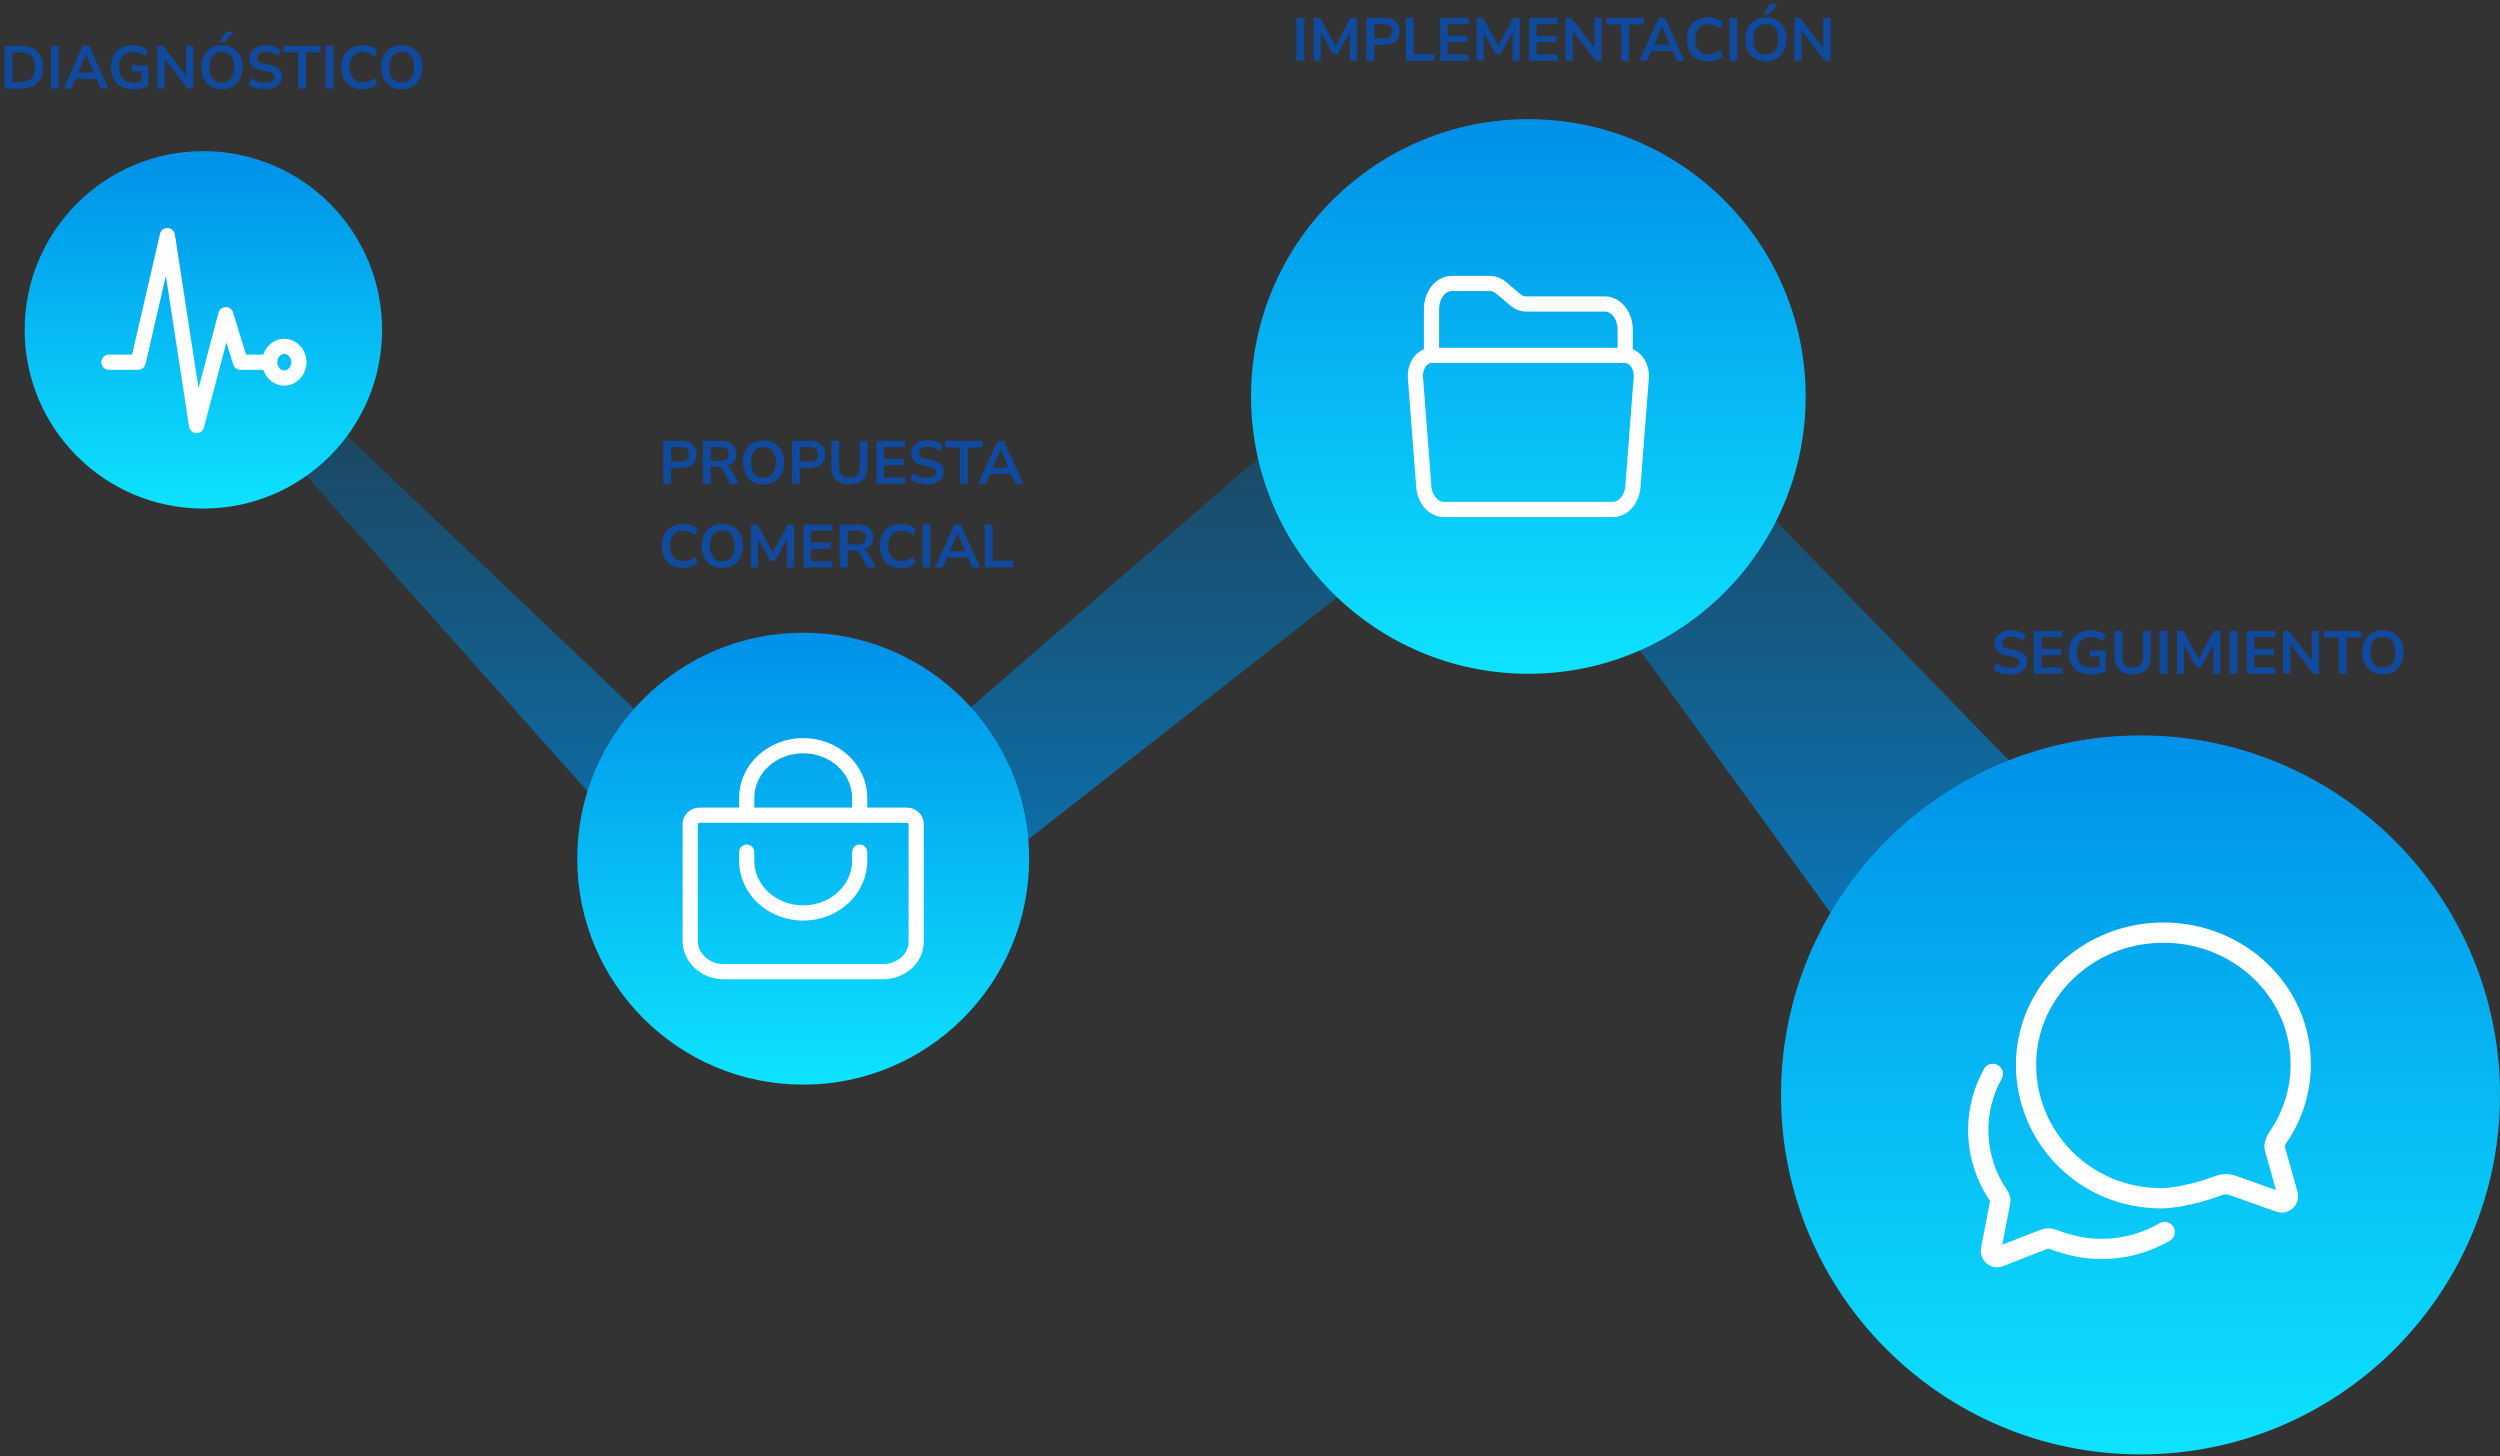 <svg width="987" height="575" viewBox="0 0 987 575" fill="none" xmlns="http://www.w3.org/2000/svg">
<rect x="0" y="0" width="987" height="575" fill="#333333" stroke="none"/>
<path d="M57.176 96.105L48.255 106.242L313.456 403.883L594.471 183.694L826.014 502.827L905.088 415.237L594.471 96.105L313.456 339.813L57.176 96.105Z" fill="url(#paint0_linear_48_79)"/>
<circle cx="845.073" cy="432.269" r="141.927" fill="url(#paint1_linear_48_79)"/>
<path d="M793.68 266.24C792.352 266.24 791.12 266.072 789.984 265.736C788.848 265.384 787.888 264.912 787.104 264.32L788.04 261.896C788.824 262.456 789.68 262.888 790.608 263.192C791.552 263.496 792.576 263.648 793.68 263.648C794.944 263.648 795.864 263.44 796.44 263.024C797.016 262.592 797.304 262.04 797.304 261.368C797.304 260.808 797.096 260.368 796.68 260.048C796.28 259.728 795.584 259.464 794.592 259.256L791.952 258.704C788.944 258.064 787.44 256.52 787.44 254.072C787.44 253.016 787.72 252.096 788.28 251.312C788.84 250.528 789.616 249.92 790.608 249.488C791.6 249.056 792.744 248.84 794.04 248.84C795.192 248.84 796.272 249.016 797.28 249.368C798.288 249.704 799.128 250.184 799.8 250.808L798.864 253.112C797.536 251.992 795.92 251.432 794.016 251.432C792.912 251.432 792.048 251.664 791.424 252.128C790.8 252.592 790.488 253.2 790.488 253.952C790.488 254.528 790.68 254.992 791.064 255.344C791.448 255.68 792.104 255.944 793.032 256.136L795.648 256.688C797.232 257.024 798.408 257.552 799.176 258.272C799.96 258.992 800.352 259.952 800.352 261.152C800.352 262.16 800.08 263.048 799.536 263.816C798.992 264.584 798.216 265.184 797.208 265.616C796.216 266.032 795.04 266.24 793.68 266.24ZM802.989 266V249.08H814.245V251.528H805.941V256.184H813.717V258.632H805.941V263.552H814.245V266H802.989ZM825.422 266.24C823.55 266.24 821.966 265.888 820.67 265.184C819.39 264.48 818.414 263.48 817.742 262.184C817.07 260.888 816.734 259.352 816.734 257.576C816.734 255.784 817.078 254.24 817.766 252.944C818.454 251.632 819.446 250.624 820.742 249.92C822.038 249.2 823.59 248.84 825.398 248.84C826.582 248.84 827.694 249.016 828.734 249.368C829.774 249.704 830.638 250.176 831.326 250.784L830.294 253.184C829.542 252.592 828.774 252.168 827.99 251.912C827.206 251.656 826.342 251.528 825.398 251.528C823.606 251.528 822.246 252.048 821.318 253.088C820.406 254.128 819.95 255.624 819.95 257.576C819.95 259.544 820.422 261.04 821.366 262.064C822.31 263.088 823.71 263.6 825.566 263.6C826.094 263.6 826.63 263.56 827.174 263.48C827.734 263.384 828.286 263.248 828.83 263.072V259.136H824.942V256.856H831.398V264.992C830.614 265.376 829.686 265.68 828.614 265.904C827.542 266.128 826.478 266.24 825.422 266.24ZM841.989 266.24C839.669 266.24 837.893 265.64 836.661 264.44C835.445 263.224 834.837 261.432 834.837 259.064V249.08H837.909V259.04C837.909 260.56 838.253 261.704 838.941 262.472C839.645 263.224 840.661 263.6 841.989 263.6C844.693 263.6 846.045 262.08 846.045 259.04V249.08H849.093V259.064C849.093 261.432 848.493 263.224 847.293 264.44C846.093 265.64 844.325 266.24 841.989 266.24ZM852.676 266V249.08H855.748V266H852.676ZM859.474 266V249.08H862.042L868.042 260.144L874.018 249.08H876.538V266H873.754V254.6L868.906 263.432H867.106L862.258 254.648V266H859.474ZM880.262 266V249.08H883.334V266H880.262ZM887.012 266V249.08H898.268V251.528H889.964V256.184H897.74V258.632H889.964V263.552H898.268V266H887.012ZM901.332 266V249.08H903.636L912.732 260.888V249.08H915.588V266H913.308L904.188 254.144V266H901.332ZM923.366 266V251.648H917.558V249.08H932.246V251.648H926.438V266H923.366ZM940.745 266.24C939.113 266.24 937.681 265.88 936.449 265.16C935.233 264.44 934.289 263.432 933.617 262.136C932.945 260.824 932.609 259.288 932.609 257.528C932.609 255.752 932.945 254.216 933.617 252.92C934.289 251.624 935.233 250.624 936.449 249.92C937.665 249.2 939.097 248.84 940.745 248.84C942.393 248.84 943.825 249.2 945.041 249.92C946.257 250.624 947.201 251.624 947.873 252.92C948.545 254.216 948.881 255.744 948.881 257.504C948.881 259.28 948.545 260.824 947.873 262.136C947.201 263.432 946.257 264.44 945.041 265.16C943.825 265.88 942.393 266.24 940.745 266.24ZM940.745 263.6C942.297 263.6 943.505 263.064 944.369 261.992C945.233 260.92 945.665 259.432 945.665 257.528C945.665 255.608 945.233 254.12 944.369 253.064C943.521 252.008 942.313 251.48 940.745 251.48C939.193 251.48 937.985 252.008 937.121 253.064C936.257 254.12 935.825 255.608 935.825 257.528C935.825 259.432 936.257 260.92 937.121 261.992C937.985 263.064 939.193 263.6 940.745 263.6Z" fill="#104A9E"/>
<path d="M898.038 453.23C897.726 452.107 898.412 450.548 899.067 449.425C899.268 449.09 899.486 448.768 899.723 448.458C905.326 440.132 908.323 430.326 908.332 420.291C908.425 391.531 884.157 368.199 854.15 368.199C827.98 368.199 806.145 386.01 801.029 409.654C800.264 413.158 799.877 416.735 799.875 420.322C799.875 449.113 823.207 473.069 853.214 473.069C857.987 473.069 864.413 471.634 867.937 470.667C871.462 469.7 874.956 468.421 875.86 468.078C876.787 467.728 877.77 467.549 878.761 467.548C879.842 467.543 880.913 467.756 881.912 468.171L899.598 474.441C899.985 474.605 900.395 474.71 900.814 474.753C901.476 474.753 902.111 474.49 902.579 474.022C903.047 473.554 903.31 472.92 903.31 472.258C903.288 471.972 903.236 471.69 903.154 471.415L898.038 453.23Z" stroke="white" stroke-width="8" stroke-miterlimit="10" stroke-linecap="round"/>
<path d="M786.762 423.971C782.671 431.321 780.691 439.659 781.043 448.063C781.395 456.468 784.064 464.611 788.755 471.593C789.475 472.682 789.881 473.524 789.756 474.089C789.631 474.653 786.035 493.388 786.035 493.388C785.948 493.826 785.981 494.28 786.13 494.701C786.279 495.122 786.538 495.496 786.88 495.783C787.337 496.147 787.905 496.343 788.49 496.338C788.802 496.339 789.111 496.276 789.397 496.151L806.931 489.289C808.138 488.813 809.484 488.836 810.674 489.351C816.582 491.653 823.114 493.094 829.648 493.094C838.417 493.104 847.033 490.791 854.618 486.391" stroke="white" stroke-width="8" stroke-miterlimit="10" stroke-linecap="round"/>
<circle cx="603.392" cy="156.525" r="109.486" fill="url(#paint2_linear_48_79)"/>
<path d="M511.848 24V7.08H514.92V24H511.848ZM518.646 24V7.08H521.214L527.214 18.144L533.19 7.08H535.71V24H532.926V12.6L528.078 21.432H526.278L521.43 12.648V24H518.646ZM539.434 24V7.08H546.778C548.634 7.08 550.066 7.544 551.074 8.472C552.082 9.4 552.586 10.696 552.586 12.36C552.586 14.024 552.082 15.328 551.074 16.272C550.066 17.2 548.634 17.664 546.778 17.664H542.506V24H539.434ZM542.506 15.24H546.298C548.506 15.24 549.61 14.28 549.61 12.36C549.61 10.456 548.506 9.504 546.298 9.504H542.506V15.24ZM555.09 24V7.08H558.162V21.384H566.274V24H555.09ZM568.567 24V7.08H579.823V9.528H571.519V14.184H579.295V16.632H571.519V21.552H579.823V24H568.567ZM582.935 24V7.08H585.503L591.503 18.144L597.479 7.08H599.999V24H597.215V12.6L592.367 21.432H590.567L585.719 12.648V24H582.935ZM603.723 24V7.08H614.979V9.528H606.675V14.184H614.451V16.632H606.675V21.552H614.979V24H603.723ZM618.043 24V7.08H620.347L629.443 18.888V7.08H632.299V24H630.019L620.899 12.144V24H618.043ZM640.076 24V9.648H634.268V7.08H648.956V9.648H643.148V24H640.076ZM647.204 24L654.86 7.08H657.38L665.036 24H661.916L660.236 20.088H651.98L650.324 24H647.204ZM656.084 10.416L653.036 17.64H659.18L656.132 10.416H656.084ZM674.408 24.24C672.648 24.24 671.136 23.888 669.872 23.184C668.624 22.464 667.664 21.456 666.992 20.16C666.32 18.848 665.984 17.304 665.984 15.528C665.984 13.752 666.32 12.216 666.992 10.92C667.664 9.624 668.624 8.624 669.872 7.92C671.136 7.2 672.648 6.84 674.408 6.84C675.544 6.84 676.616 7.016 677.624 7.368C678.648 7.72 679.488 8.224 680.144 8.88L679.136 11.328C678.416 10.72 677.68 10.28 676.928 10.008C676.176 9.72 675.368 9.576 674.504 9.576C672.792 9.576 671.488 10.096 670.592 11.136C669.696 12.16 669.248 13.624 669.248 15.528C669.248 17.432 669.696 18.904 670.592 19.944C671.488 20.984 672.792 21.504 674.504 21.504C675.368 21.504 676.176 21.368 676.928 21.096C677.68 20.808 678.416 20.36 679.136 19.752L680.144 22.2C679.488 22.84 678.648 23.344 677.624 23.712C676.616 24.064 675.544 24.24 674.408 24.24ZM682.825 24V7.08H685.897V24H682.825ZM697.159 24.24C695.527 24.24 694.095 23.88 692.863 23.16C691.647 22.44 690.703 21.432 690.031 20.136C689.359 18.824 689.023 17.288 689.023 15.528C689.023 13.752 689.359 12.216 690.031 10.92C690.703 9.624 691.647 8.624 692.863 7.92C694.079 7.2 695.511 6.84 697.159 6.84C698.807 6.84 700.239 7.2 701.455 7.92C702.671 8.624 703.615 9.624 704.287 10.92C704.959 12.216 705.295 13.744 705.295 15.504C705.295 17.28 704.959 18.824 704.287 20.136C703.615 21.432 702.671 22.44 701.455 23.16C700.239 23.88 698.807 24.24 697.159 24.24ZM697.159 21.6C698.711 21.6 699.919 21.064 700.783 19.992C701.647 18.92 702.079 17.432 702.079 15.528C702.079 13.608 701.647 12.12 700.783 11.064C699.935 10.008 698.727 9.48 697.159 9.48C695.607 9.48 694.399 10.008 693.535 11.064C692.671 12.12 692.239 13.608 692.239 15.528C692.239 17.432 692.671 18.92 693.535 19.992C694.399 21.064 695.607 21.6 697.159 21.6ZM696.079 5.64L698.911 1.464H702.031L698.215 5.64H696.079ZM708.418 24V7.08H710.722L719.818 18.888V7.08H722.674V24H720.394L711.274 12.144V24H708.418Z" fill="#104A9E"/>
<path d="M565.159 140.305V122.057C565.159 119.368 565.998 116.79 567.492 114.889C568.986 112.988 571.012 111.919 573.124 111.919H588.236C589.809 111.92 591.346 112.512 592.655 113.623L598.199 118.326C599.507 119.437 601.045 120.03 602.617 120.03H633.66C635.772 120.03 637.798 121.098 639.292 122.999C640.786 124.9 641.625 127.479 641.625 130.167V140.305" stroke="white" stroke-width="6" stroke-linecap="round" stroke-linejoin="round"/>
<path d="M647.977 149.061L644.747 190.993C644.747 193.679 643.91 196.254 642.419 198.155C640.929 200.056 638.906 201.126 636.796 201.131H569.988C567.878 201.126 565.855 200.056 564.365 198.155C562.874 196.254 562.037 193.679 562.037 190.993L558.807 149.061C558.737 147.945 558.849 146.823 559.136 145.765C559.424 144.707 559.88 143.736 560.477 142.913C561.073 142.091 561.798 141.434 562.603 140.985C563.409 140.537 564.279 140.305 565.159 140.305H641.645C642.523 140.308 643.391 140.543 644.194 140.993C644.998 141.444 645.719 142.1 646.314 142.923C646.908 143.745 647.363 144.714 647.649 145.771C647.936 146.827 648.047 147.947 647.977 149.061V149.061Z" stroke="white" stroke-width="6" stroke-linecap="round" stroke-linejoin="round"/>
<circle cx="317.105" cy="339.002" r="89.211" fill="url(#paint3_linear_48_79)"/>
<path d="M261.848 191V174.08H269.192C271.048 174.08 272.48 174.544 273.488 175.472C274.496 176.4 275 177.696 275 179.36C275 181.024 274.496 182.328 273.488 183.272C272.48 184.2 271.048 184.664 269.192 184.664H264.92V191H261.848ZM264.92 182.24H268.712C270.92 182.24 272.024 181.28 272.024 179.36C272.024 177.456 270.92 176.504 268.712 176.504H264.92V182.24ZM277.504 191V174.08H284.848C286.704 174.08 288.136 174.528 289.144 175.424C290.152 176.304 290.656 177.544 290.656 179.144C290.656 180.408 290.328 181.456 289.672 182.288C289.016 183.104 288.072 183.656 286.84 183.944C287.656 184.2 288.328 184.816 288.856 185.792L291.688 191H288.304L285.376 185.6C285.088 185.072 284.744 184.712 284.344 184.52C283.96 184.328 283.464 184.232 282.856 184.232H280.576V191H277.504ZM280.576 181.952H284.32C286.56 181.952 287.68 181.04 287.68 179.216C287.68 177.408 286.56 176.504 284.32 176.504H280.576V181.952ZM301.424 191.24C299.792 191.24 298.36 190.88 297.128 190.16C295.912 189.44 294.968 188.432 294.296 187.136C293.624 185.824 293.288 184.288 293.288 182.528C293.288 180.752 293.624 179.216 294.296 177.92C294.968 176.624 295.912 175.624 297.128 174.92C298.344 174.2 299.776 173.84 301.424 173.84C303.072 173.84 304.504 174.2 305.72 174.92C306.936 175.624 307.88 176.624 308.552 177.92C309.224 179.216 309.56 180.744 309.56 182.504C309.56 184.28 309.224 185.824 308.552 187.136C307.88 188.432 306.936 189.44 305.72 190.16C304.504 190.88 303.072 191.24 301.424 191.24ZM301.424 188.6C302.976 188.6 304.184 188.064 305.048 186.992C305.912 185.92 306.344 184.432 306.344 182.528C306.344 180.608 305.912 179.12 305.048 178.064C304.2 177.008 302.992 176.48 301.424 176.48C299.872 176.48 298.664 177.008 297.8 178.064C296.936 179.12 296.504 180.608 296.504 182.528C296.504 184.432 296.936 185.92 297.8 186.992C298.664 188.064 299.872 188.6 301.424 188.6ZM312.684 191V174.08H320.028C321.884 174.08 323.316 174.544 324.324 175.472C325.332 176.4 325.836 177.696 325.836 179.36C325.836 181.024 325.332 182.328 324.324 183.272C323.316 184.2 321.884 184.664 320.028 184.664H315.756V191H312.684ZM315.756 182.24H319.548C321.756 182.24 322.86 181.28 322.86 179.36C322.86 177.456 321.756 176.504 319.548 176.504H315.756V182.24ZM335.372 191.24C333.052 191.24 331.276 190.64 330.044 189.44C328.828 188.224 328.22 186.432 328.22 184.064V174.08H331.292V184.04C331.292 185.56 331.636 186.704 332.324 187.472C333.028 188.224 334.044 188.6 335.372 188.6C338.076 188.6 339.428 187.08 339.428 184.04V174.08H342.476V184.064C342.476 186.432 341.876 188.224 340.676 189.44C339.476 190.64 337.708 191.24 335.372 191.24ZM346.059 191V174.08H357.315V176.528H349.011V181.184H356.787V183.632H349.011V188.552H357.315V191H346.059ZM365.977 191.24C364.649 191.24 363.417 191.072 362.281 190.736C361.145 190.384 360.185 189.912 359.401 189.32L360.337 186.896C361.121 187.456 361.977 187.888 362.905 188.192C363.849 188.496 364.873 188.648 365.977 188.648C367.241 188.648 368.161 188.44 368.737 188.024C369.313 187.592 369.601 187.04 369.601 186.368C369.601 185.808 369.393 185.368 368.977 185.048C368.577 184.728 367.881 184.464 366.889 184.256L364.249 183.704C361.241 183.064 359.737 181.52 359.737 179.072C359.737 178.016 360.017 177.096 360.577 176.312C361.137 175.528 361.913 174.92 362.905 174.488C363.897 174.056 365.041 173.84 366.337 173.84C367.489 173.84 368.569 174.016 369.577 174.368C370.585 174.704 371.425 175.184 372.097 175.808L371.161 178.112C369.833 176.992 368.217 176.432 366.313 176.432C365.209 176.432 364.345 176.664 363.721 177.128C363.097 177.592 362.785 178.2 362.785 178.952C362.785 179.528 362.977 179.992 363.361 180.344C363.745 180.68 364.401 180.944 365.329 181.136L367.945 181.688C369.529 182.024 370.705 182.552 371.473 183.272C372.257 183.992 372.649 184.952 372.649 186.152C372.649 187.16 372.377 188.048 371.833 188.816C371.289 189.584 370.513 190.184 369.505 190.616C368.513 191.032 367.337 191.24 365.977 191.24ZM379.014 191V176.648H373.206V174.08H387.894V176.648H382.086V191H379.014ZM386.141 191L393.797 174.08H396.317L403.973 191H400.853L399.173 187.088H390.917L389.261 191H386.141ZM395.021 177.416L391.973 184.64H398.117L395.069 177.416H395.021ZM269.72 224.24C267.96 224.24 266.448 223.888 265.184 223.184C263.936 222.464 262.976 221.456 262.304 220.16C261.632 218.848 261.296 217.304 261.296 215.528C261.296 213.752 261.632 212.216 262.304 210.92C262.976 209.624 263.936 208.624 265.184 207.92C266.448 207.2 267.96 206.84 269.72 206.84C270.856 206.84 271.928 207.016 272.936 207.368C273.96 207.72 274.8 208.224 275.456 208.88L274.448 211.328C273.728 210.72 272.992 210.28 272.24 210.008C271.488 209.72 270.68 209.576 269.816 209.576C268.104 209.576 266.8 210.096 265.904 211.136C265.008 212.16 264.56 213.624 264.56 215.528C264.56 217.432 265.008 218.904 265.904 219.944C266.8 220.984 268.104 221.504 269.816 221.504C270.68 221.504 271.488 221.368 272.24 221.096C272.992 220.808 273.728 220.36 274.448 219.752L275.456 222.2C274.8 222.84 273.96 223.344 272.936 223.712C271.928 224.064 270.856 224.24 269.72 224.24ZM285.159 224.24C283.527 224.24 282.095 223.88 280.863 223.16C279.647 222.44 278.703 221.432 278.031 220.136C277.359 218.824 277.023 217.288 277.023 215.528C277.023 213.752 277.359 212.216 278.031 210.92C278.703 209.624 279.647 208.624 280.863 207.92C282.079 207.2 283.511 206.84 285.159 206.84C286.807 206.84 288.239 207.2 289.455 207.92C290.671 208.624 291.615 209.624 292.287 210.92C292.959 212.216 293.295 213.744 293.295 215.504C293.295 217.28 292.959 218.824 292.287 220.136C291.615 221.432 290.671 222.44 289.455 223.16C288.239 223.88 286.807 224.24 285.159 224.24ZM285.159 221.6C286.711 221.6 287.919 221.064 288.783 219.992C289.647 218.92 290.079 217.432 290.079 215.528C290.079 213.608 289.647 212.12 288.783 211.064C287.935 210.008 286.727 209.48 285.159 209.48C283.607 209.48 282.399 210.008 281.535 211.064C280.671 212.12 280.239 213.608 280.239 215.528C280.239 217.432 280.671 218.92 281.535 219.992C282.399 221.064 283.607 221.6 285.159 221.6ZM296.466 224V207.08H299.034L305.034 218.144L311.01 207.08H313.53V224H310.746V212.6L305.898 221.432H304.098L299.25 212.648V224H296.466ZM317.254 224V207.08H328.51V209.528H320.206V214.184H327.982V216.632H320.206V221.552H328.51V224H317.254ZM331.575 224V207.08H338.919C340.775 207.08 342.207 207.528 343.215 208.424C344.223 209.304 344.727 210.544 344.727 212.144C344.727 213.408 344.399 214.456 343.743 215.288C343.087 216.104 342.143 216.656 340.911 216.944C341.727 217.2 342.399 217.816 342.927 218.792L345.759 224H342.375L339.447 218.6C339.159 218.072 338.815 217.712 338.415 217.52C338.031 217.328 337.535 217.232 336.927 217.232H334.647V224H331.575ZM334.647 214.952H338.391C340.631 214.952 341.751 214.04 341.751 212.216C341.751 210.408 340.631 209.504 338.391 209.504H334.647V214.952ZM355.783 224.24C354.023 224.24 352.511 223.888 351.247 223.184C349.999 222.464 349.039 221.456 348.367 220.16C347.695 218.848 347.359 217.304 347.359 215.528C347.359 213.752 347.695 212.216 348.367 210.92C349.039 209.624 349.999 208.624 351.247 207.92C352.511 207.2 354.023 206.84 355.783 206.84C356.919 206.84 357.991 207.016 358.999 207.368C360.023 207.72 360.863 208.224 361.519 208.88L360.511 211.328C359.791 210.72 359.055 210.28 358.303 210.008C357.551 209.72 356.743 209.576 355.879 209.576C354.167 209.576 352.863 210.096 351.967 211.136C351.071 212.16 350.623 213.624 350.623 215.528C350.623 217.432 351.071 218.904 351.967 219.944C352.863 220.984 354.167 221.504 355.879 221.504C356.743 221.504 357.551 221.368 358.303 221.096C359.055 220.808 359.791 220.36 360.511 219.752L361.519 222.2C360.863 222.84 360.023 223.344 358.999 223.712C357.991 224.064 356.919 224.24 355.783 224.24ZM364.2 224V207.08H367.272V224H364.2ZM369.126 224L376.782 207.08H379.302L386.958 224H383.838L382.158 220.088H373.902L372.246 224H369.126ZM378.006 210.416L374.958 217.64H381.102L378.054 210.416H378.006ZM388.809 224V207.08H391.881V221.384H399.993V224H388.809Z" fill="#104A9E"/>
<path d="M294.802 321.846V314.984C294.802 309.524 297.152 304.288 301.335 300.427C305.517 296.566 311.19 294.397 317.105 294.397V294.397C323.02 294.397 328.693 296.566 332.876 300.427C337.058 304.288 339.408 309.524 339.408 314.984V321.846M276.217 321.846C275.231 321.846 274.285 322.208 273.588 322.851C272.891 323.495 272.5 324.368 272.5 325.278V371.599C272.5 378.084 278.484 383.608 285.51 383.608H348.701C355.726 383.608 361.711 378.352 361.711 371.867V325.278C361.711 324.368 361.319 323.495 360.622 322.851C359.925 322.208 358.979 321.846 357.994 321.846H276.217Z" stroke="white" stroke-width="6" stroke-linecap="round" stroke-linejoin="round"/>
<path d="M294.802 336.429V339.86C294.802 345.32 297.152 350.557 301.335 354.418C305.517 358.278 311.19 360.447 317.105 360.447C323.02 360.447 328.693 358.278 332.876 354.418C337.058 350.557 339.408 345.32 339.408 339.86V336.429" stroke="white" stroke-width="6" stroke-linecap="round" stroke-linejoin="round"/>
<circle cx="80.29" cy="130.219" r="70.558" fill="url(#paint4_linear_48_79)"/>
<path d="M1.848 35V18.08H8.136C10.968 18.08 13.152 18.808 14.688 20.264C16.24 21.72 17.016 23.808 17.016 26.528C17.016 29.232 16.24 31.32 14.688 32.792C13.152 34.264 10.968 35 8.136 35H1.848ZM4.92 32.456H7.944C11.848 32.456 13.8 30.48 13.8 26.528C13.8 22.592 11.848 20.624 7.944 20.624H4.92V32.456ZM20.129 35V18.08H23.201V35H20.129ZM25.055 35L32.711 18.08H35.231L42.887 35H39.767L38.087 31.088H29.831L28.175 35H25.055ZM33.935 21.416L30.887 28.64H37.031L33.983 21.416H33.935ZM52.523 35.24C50.651 35.24 49.067 34.888 47.771 34.184C46.491 33.48 45.515 32.48 44.843 31.184C44.171 29.888 43.835 28.352 43.835 26.576C43.835 24.784 44.179 23.24 44.867 21.944C45.555 20.632 46.547 19.624 47.843 18.92C49.139 18.2 50.691 17.84 52.499 17.84C53.683 17.84 54.795 18.016 55.835 18.368C56.875 18.704 57.739 19.176 58.427 19.784L57.395 22.184C56.643 21.592 55.875 21.168 55.091 20.912C54.307 20.656 53.443 20.528 52.499 20.528C50.707 20.528 49.347 21.048 48.419 22.088C47.507 23.128 47.051 24.624 47.051 26.576C47.051 28.544 47.523 30.04 48.467 31.064C49.411 32.088 50.811 32.6 52.667 32.6C53.195 32.6 53.731 32.56 54.275 32.48C54.835 32.384 55.387 32.248 55.931 32.072V28.136H52.043V25.856H58.499V33.992C57.715 34.376 56.787 34.68 55.715 34.904C54.643 35.128 53.579 35.24 52.523 35.24ZM62.059 35V18.08H64.363L73.459 29.888V18.08H76.315V35H74.035L64.915 23.144V35H62.059ZM87.596 35.24C85.964 35.24 84.532 34.88 83.3 34.16C82.084 33.44 81.14 32.432 80.468 31.136C79.796 29.824 79.46 28.288 79.46 26.528C79.46 24.752 79.796 23.216 80.468 21.92C81.14 20.624 82.084 19.624 83.3 18.92C84.516 18.2 85.948 17.84 87.596 17.84C89.244 17.84 90.676 18.2 91.892 18.92C93.108 19.624 94.052 20.624 94.724 21.92C95.396 23.216 95.732 24.744 95.732 26.504C95.732 28.28 95.396 29.824 94.724 31.136C94.052 32.432 93.108 33.44 91.892 34.16C90.676 34.88 89.244 35.24 87.596 35.24ZM87.596 32.6C89.148 32.6 90.356 32.064 91.22 30.992C92.084 29.92 92.516 28.432 92.516 26.528C92.516 24.608 92.084 23.12 91.22 22.064C90.372 21.008 89.164 20.48 87.596 20.48C86.044 20.48 84.836 21.008 83.972 22.064C83.108 23.12 82.676 24.608 82.676 26.528C82.676 28.432 83.108 29.92 83.972 30.992C84.836 32.064 86.044 32.6 87.596 32.6ZM86.516 16.64L89.348 12.464H92.468L88.652 16.64H86.516ZM104.688 35.24C103.36 35.24 102.128 35.072 100.992 34.736C99.856 34.384 98.896 33.912 98.112 33.32L99.048 30.896C99.832 31.456 100.688 31.888 101.616 32.192C102.56 32.496 103.584 32.648 104.688 32.648C105.952 32.648 106.872 32.44 107.448 32.024C108.024 31.592 108.312 31.04 108.312 30.368C108.312 29.808 108.104 29.368 107.688 29.048C107.288 28.728 106.592 28.464 105.6 28.256L102.96 27.704C99.952 27.064 98.448 25.52 98.448 23.072C98.448 22.016 98.728 21.096 99.288 20.312C99.848 19.528 100.624 18.92 101.616 18.488C102.608 18.056 103.752 17.84 105.048 17.84C106.2 17.84 107.28 18.016 108.288 18.368C109.296 18.704 110.136 19.184 110.808 19.808L109.872 22.112C108.544 20.992 106.928 20.432 105.024 20.432C103.92 20.432 103.056 20.664 102.432 21.128C101.808 21.592 101.496 22.2 101.496 22.952C101.496 23.528 101.688 23.992 102.072 24.344C102.456 24.68 103.112 24.944 104.04 25.136L106.656 25.688C108.24 26.024 109.416 26.552 110.184 27.272C110.968 27.992 111.36 28.952 111.36 30.152C111.36 31.16 111.088 32.048 110.544 32.816C110 33.584 109.224 34.184 108.216 34.616C107.224 35.032 106.048 35.24 104.688 35.24ZM117.725 35V20.648H111.917V18.08H126.605V20.648H120.797V35H117.725ZM128.551 35V18.08H131.623V35H128.551ZM143.173 35.24C141.413 35.24 139.901 34.888 138.637 34.184C137.389 33.464 136.429 32.456 135.757 31.16C135.085 29.848 134.749 28.304 134.749 26.528C134.749 24.752 135.085 23.216 135.757 21.92C136.429 20.624 137.389 19.624 138.637 18.92C139.901 18.2 141.413 17.84 143.173 17.84C144.309 17.84 145.381 18.016 146.389 18.368C147.413 18.72 148.253 19.224 148.909 19.88L147.901 22.328C147.181 21.72 146.445 21.28 145.693 21.008C144.941 20.72 144.133 20.576 143.269 20.576C141.557 20.576 140.253 21.096 139.357 22.136C138.461 23.16 138.013 24.624 138.013 26.528C138.013 28.432 138.461 29.904 139.357 30.944C140.253 31.984 141.557 32.504 143.269 32.504C144.133 32.504 144.941 32.368 145.693 32.096C146.445 31.808 147.181 31.36 147.901 30.752L148.909 33.2C148.253 33.84 147.413 34.344 146.389 34.712C145.381 35.064 144.309 35.24 143.173 35.24ZM158.612 35.24C156.98 35.24 155.548 34.88 154.316 34.16C153.1 33.44 152.156 32.432 151.484 31.136C150.812 29.824 150.476 28.288 150.476 26.528C150.476 24.752 150.812 23.216 151.484 21.92C152.156 20.624 153.1 19.624 154.316 18.92C155.532 18.2 156.964 17.84 158.612 17.84C160.26 17.84 161.692 18.2 162.908 18.92C164.124 19.624 165.068 20.624 165.74 21.92C166.412 23.216 166.748 24.744 166.748 26.504C166.748 28.28 166.412 29.824 165.74 31.136C165.068 32.432 164.124 33.44 162.908 34.16C161.692 34.88 160.26 35.24 158.612 35.24ZM158.612 32.6C160.164 32.6 161.372 32.064 162.236 30.992C163.1 29.92 163.532 28.432 163.532 26.528C163.532 24.608 163.1 23.12 162.236 22.064C161.388 21.008 160.18 20.48 158.612 20.48C157.06 20.48 155.852 21.008 154.988 22.064C154.124 23.12 153.692 24.608 153.692 26.528C153.692 28.432 154.124 29.92 154.988 30.992C155.852 32.064 157.06 32.6 158.612 32.6Z" fill="#104A9E"/>
<path d="M43 143H54.538L66.077 93L77.615 168L89.154 124.25L94.923 143H106.462" stroke="white" stroke-width="6" stroke-linecap="round" stroke-linejoin="round"/>
<path d="M112.231 149.25C115.417 149.25 118 146.452 118 143C118 139.548 115.417 136.75 112.231 136.75C109.044 136.75 106.462 139.548 106.462 143C106.462 146.452 109.044 149.25 112.231 149.25Z" stroke="white" stroke-width="6" stroke-linecap="round" stroke-linejoin="round"/>
<defs>
<linearGradient id="paint0_linear_48_79" x1="493.5" y1="37.712" x2="493.5" y2="479.713" gradientUnits="userSpaceOnUse">
<stop stop-color="#282828"/>
<stop offset="1" stop-color="#0090E8"/>
</linearGradient>
<linearGradient id="paint1_linear_48_79" x1="845.073" y1="290.342" x2="845.073" y2="574.196" gradientUnits="userSpaceOnUse">
<stop stop-color="#0090E8"/>
<stop offset="1" stop-color="#0DE3FF"/>
</linearGradient>
<linearGradient id="paint2_linear_48_79" x1="603.392" y1="47.039" x2="603.392" y2="266.012" gradientUnits="userSpaceOnUse">
<stop stop-color="#0090E8"/>
<stop offset="1" stop-color="#0DE3FF"/>
</linearGradient>
<linearGradient id="paint3_linear_48_79" x1="317.105" y1="249.791" x2="317.105" y2="428.214" gradientUnits="userSpaceOnUse">
<stop stop-color="#0090E8"/>
<stop offset="1" stop-color="#0DE3FF"/>
</linearGradient>
<linearGradient id="paint4_linear_48_79" x1="80.29" y1="59.661" x2="80.29" y2="200.776" gradientUnits="userSpaceOnUse">
<stop stop-color="#0090E8"/>
<stop offset="1" stop-color="#0DE3FF"/>
</linearGradient>
</defs>
</svg>
